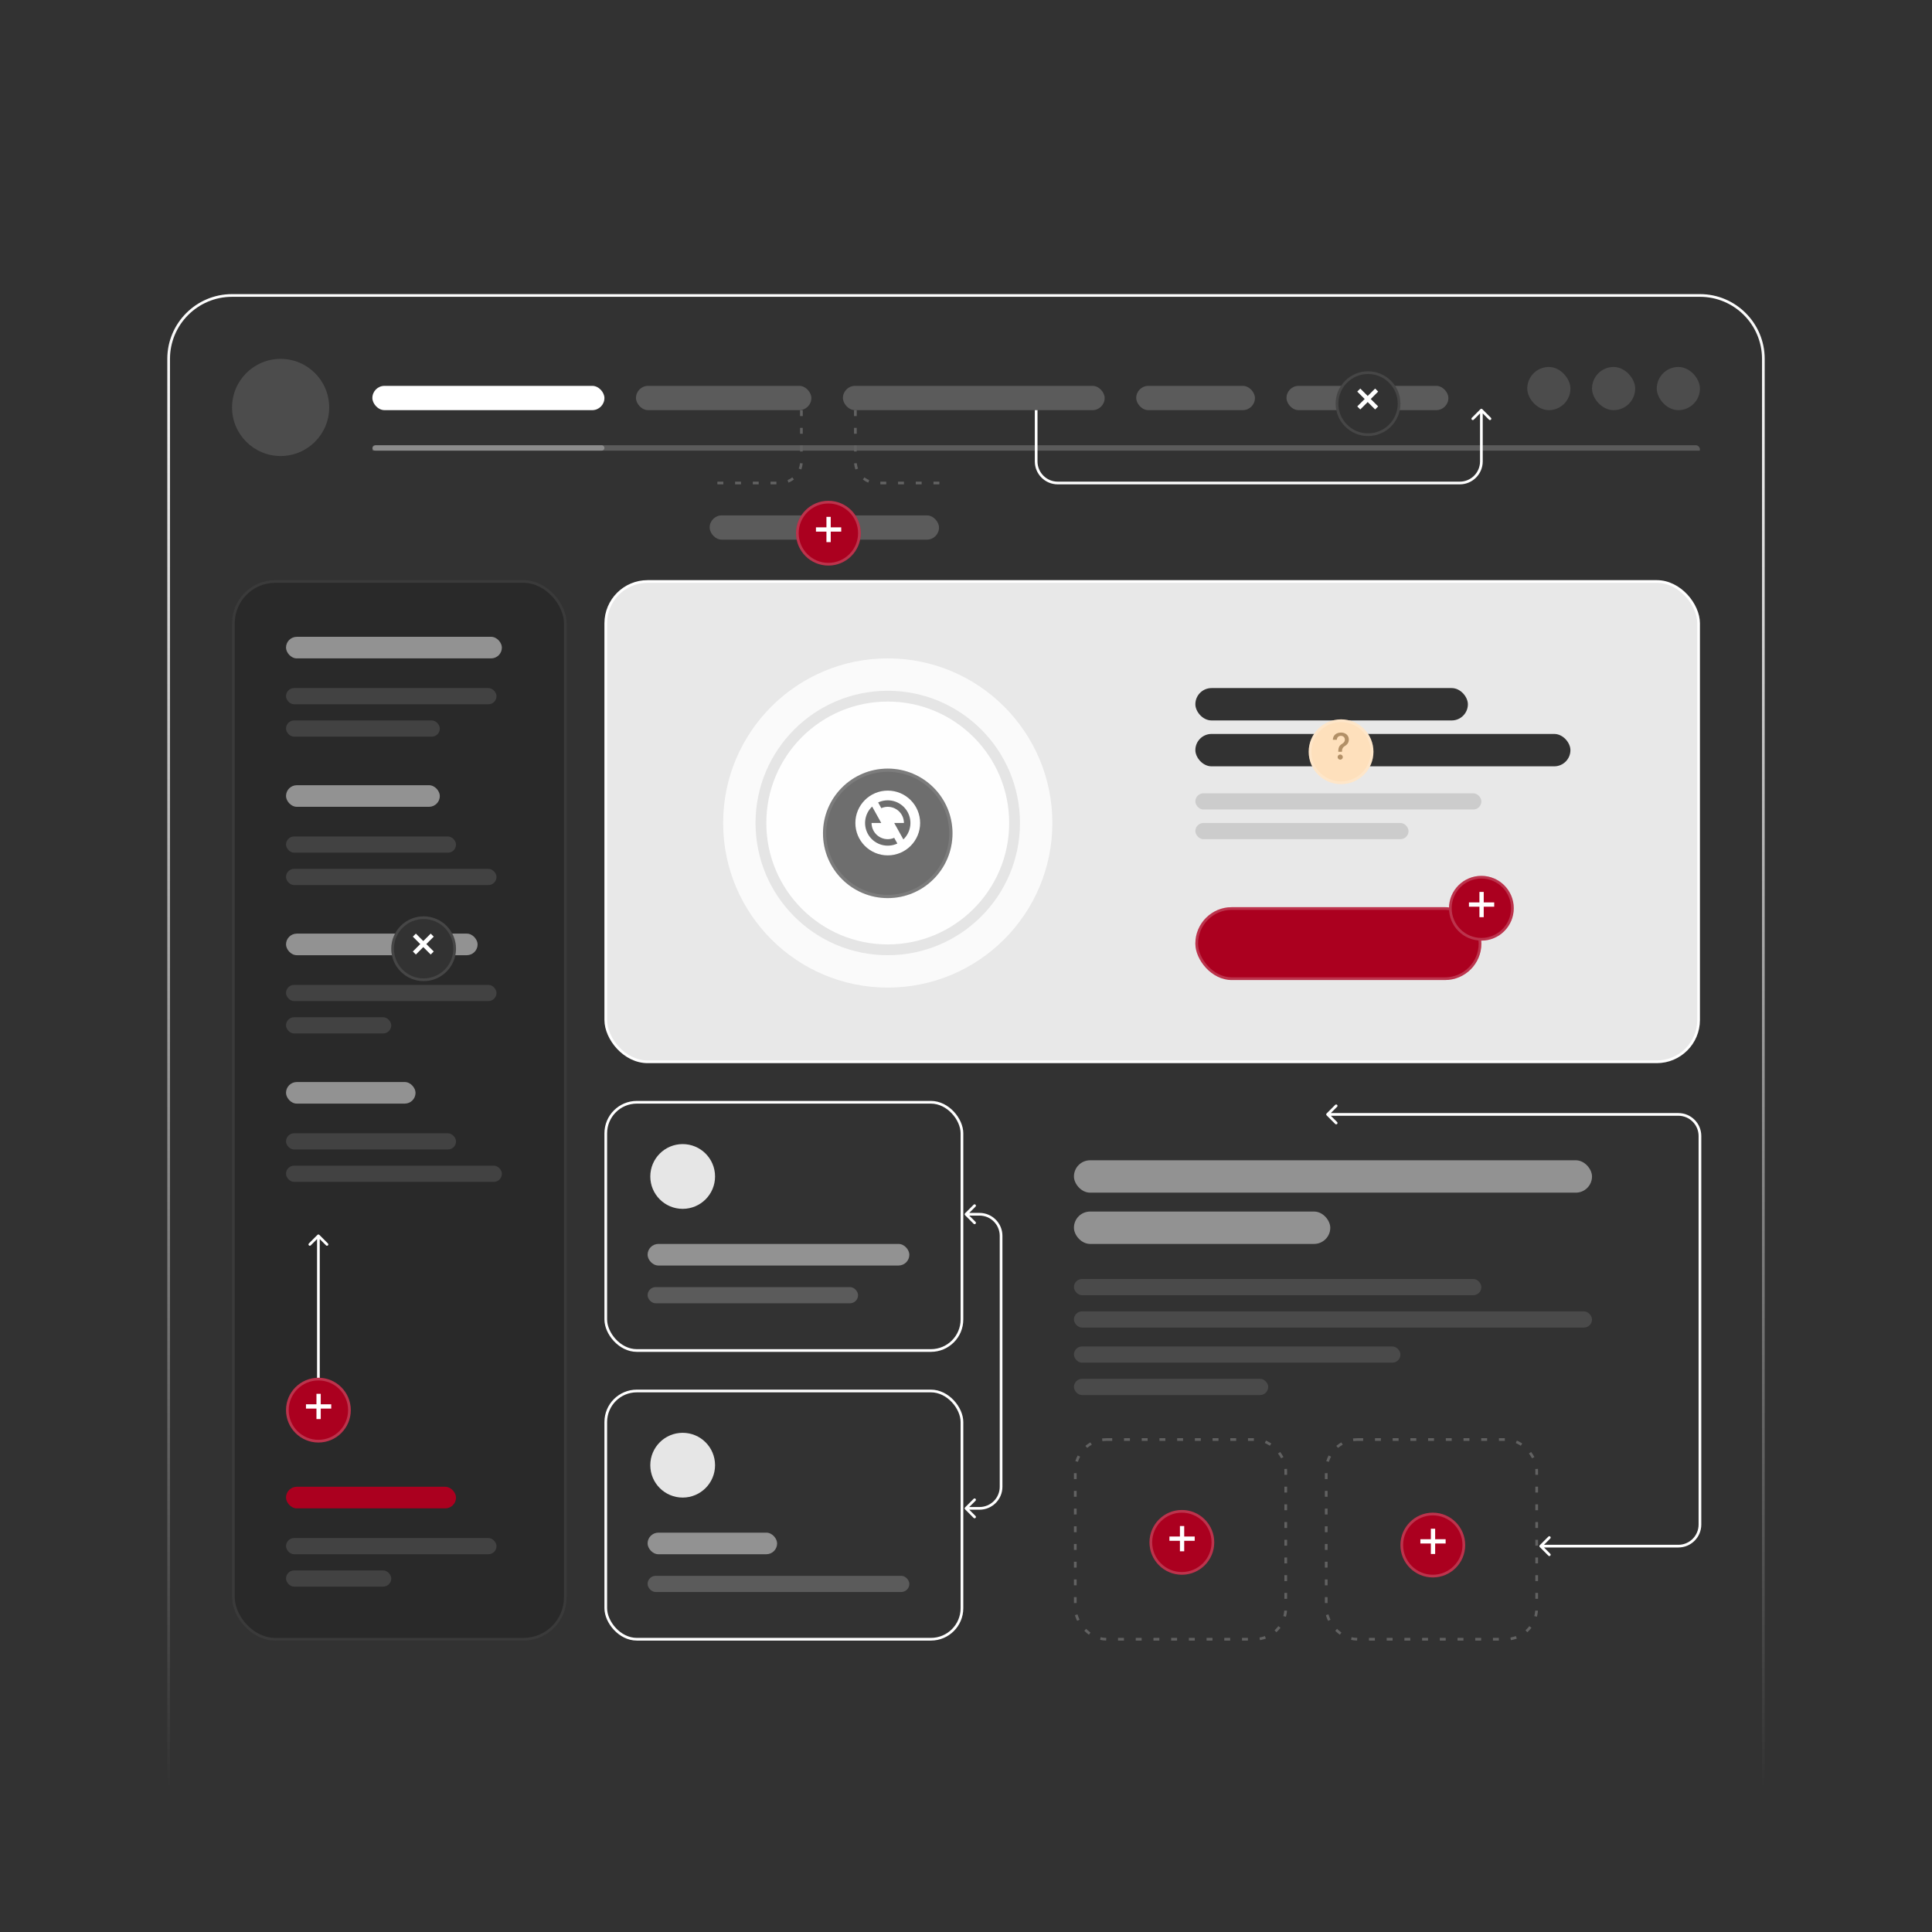 <svg width="576" height="576" viewBox="0 0 576 576" fill="none" xmlns="http://www.w3.org/2000/svg">
<g filter="url(#filter0_b_3470_2079)">
<rect width="576" height="576" fill="#323232"/>
<path d="M50.279 106.995C50.279 96.553 58.743 88.09 69.184 88.09L506.816 88.09C517.257 88.09 525.721 96.554 525.721 106.995V549.05H50.279L50.279 106.995Z" fill="#323232" stroke="url(#paint0_linear_3470_2079)" stroke-width="0.804"/>
<rect x="180.603" y="173.363" width="325.81" height="143.196" rx="12.469" fill="#E8E8E8" stroke="white" stroke-width="0.804"/>
<g clip-path="url(#clip0_3470_2079)">
<rect x="111.017" y="132.738" width="395.799" height="2.413" rx="1.207" fill="white" fill-opacity="0.2"/>
<rect x="111.017" y="132.738" width="69.184" height="1.609" rx="0.804" fill="white" fill-opacity="0.3"/>
<rect x="111.017" y="115.039" width="69.184" height="7.24" rx="3.62" fill="white"/>
<rect x="189.608" y="115.039" width="52.291" height="7.24" rx="3.62" fill="white" fill-opacity="0.2"/>
<rect x="251.306" y="115.039" width="78.034" height="7.24" rx="3.62" fill="white" fill-opacity="0.2"/>
<rect x="338.747" y="115.039" width="35.397" height="7.24" rx="3.62" fill="white" fill-opacity="0.2"/>
<rect x="383.551" y="115.039" width="48.268" height="7.24" rx="3.62" fill="white" fill-opacity="0.2"/>
<rect x="455.33" y="109.408" width="12.871" height="12.871" rx="6.436" fill="#4C4C4C"/>
<rect x="474.637" y="109.408" width="12.871" height="12.871" rx="6.436" fill="#4C4C4C"/>
<rect x="493.944" y="109.408" width="12.871" height="12.871" rx="6.436" fill="#4C4C4C"/>
</g>
<rect x="211.575" y="153.654" width="68.38" height="7.24" rx="3.62" fill="#5B5B5B"/>
<circle cx="83.665" cy="121.475" r="14.48" fill="#4C4C4C"/>
<path d="M255.017 122.28L255.017 137.564C255.017 141.119 257.898 144 261.452 144L282.369 144" stroke="#626262" stroke-width="0.804" stroke-dasharray="1.76 3.52"/>
<path d="M441.938 121.995C441.781 121.838 441.526 121.838 441.369 121.995L438.809 124.555C438.652 124.712 438.652 124.967 438.809 125.124C438.966 125.281 439.221 125.281 439.378 125.124L441.653 122.848L443.929 125.124C444.086 125.281 444.34 125.281 444.498 125.124C444.655 124.967 444.655 124.712 444.498 124.555L441.938 121.995ZM308.514 122.28L308.514 137.564L309.318 137.564L309.318 122.28L308.514 122.28ZM315.352 144.402L435.218 144.402L435.218 143.598L315.352 143.598L315.352 144.402ZM442.056 137.564L442.056 122.28L441.251 122.28L441.251 137.564L442.056 137.564ZM435.218 144.402C438.994 144.402 442.056 141.341 442.056 137.564L441.251 137.564C441.251 140.897 438.55 143.598 435.218 143.598L435.218 144.402ZM308.514 137.564C308.514 141.341 311.575 144.402 315.352 144.402L315.352 143.598C312.019 143.598 309.318 140.897 309.318 137.564L308.514 137.564Z" fill="white"/>
<path d="M287.716 449.414C287.558 449.571 287.558 449.826 287.716 449.983L290.275 452.543C290.432 452.7 290.687 452.7 290.844 452.543C291.001 452.386 291.001 452.131 290.844 451.974L288.569 449.698L290.844 447.423C291.001 447.266 291.001 447.011 290.844 446.854C290.687 446.697 290.432 446.697 290.275 446.854L287.716 449.414ZM287.716 361.727C287.558 361.884 287.558 362.139 287.716 362.296L290.275 364.855C290.432 365.013 290.687 365.013 290.844 364.855C291.001 364.698 291.001 364.444 290.844 364.287L288.569 362.011L290.844 359.736C291.001 359.579 291.001 359.324 290.844 359.167C290.687 359.01 290.432 359.01 290.275 359.167L287.716 361.727ZM288 450.101H292.022V449.296H288V450.101ZM298.86 443.263V368.447H298.056V443.263H298.86ZM292.022 361.609H288V362.413H292.022V361.609ZM298.86 368.447C298.86 364.67 295.799 361.609 292.022 361.609V362.413C295.355 362.413 298.056 365.115 298.056 368.447H298.86ZM292.022 450.101C295.799 450.101 298.86 447.039 298.86 443.263H298.056C298.056 446.595 295.355 449.296 292.022 449.296V450.101Z" fill="white"/>
<path d="M459.067 460.677C458.91 460.834 458.91 461.088 459.067 461.245L461.627 463.805C461.784 463.962 462.039 463.962 462.196 463.805C462.353 463.648 462.353 463.393 462.196 463.236L459.921 460.961L462.196 458.686C462.353 458.528 462.353 458.274 462.196 458.117C462.039 457.96 461.784 457.96 461.627 458.117L459.067 460.677ZM395.514 331.961C395.357 332.119 395.357 332.373 395.514 332.53L398.074 335.09C398.231 335.247 398.486 335.247 398.643 335.09C398.8 334.933 398.8 334.678 398.643 334.521L396.368 332.246L398.643 329.97C398.8 329.813 398.8 329.559 398.643 329.402C398.486 329.245 398.231 329.245 398.074 329.402L395.514 331.961ZM459.352 461.363H500.38V460.559H459.352V461.363ZM507.218 454.525V338.682H506.413V454.525H507.218ZM500.38 331.844H395.799V332.648H500.38V331.844ZM507.218 338.682C507.218 334.905 504.156 331.844 500.38 331.844V332.648C503.712 332.648 506.413 335.349 506.413 338.682H507.218ZM500.38 461.363C504.156 461.363 507.218 458.302 507.218 454.525H506.413C506.413 457.857 503.712 460.559 500.38 460.559V461.363Z" fill="white"/>
<path d="M238.927 122.28L238.927 137.564C238.927 141.119 236.046 144 232.491 144L211.575 144" stroke="#626262" stroke-width="0.804" stroke-dasharray="1.76 3.52"/>
<g filter="url(#filter1_d_3470_2079)">
<circle cx="246.972" cy="157.676" r="9.654" fill="#AB001F"/>
<circle cx="246.972" cy="157.676" r="9.252" stroke="white" stroke-opacity="0.2" stroke-width="0.803"/>
</g>
<path d="M246.393 161.625V154.094H247.671V161.625H246.393ZM243.266 158.499V157.221H250.797V158.499H243.266Z" fill="white"/>
<g filter="url(#filter2_d_3470_2079)">
<circle cx="407.866" cy="119.062" r="9.654" fill="#323232"/>
<circle cx="407.866" cy="119.062" r="9.251" stroke="white" stroke-opacity="0.1" stroke-width="0.804"/>
</g>
<path d="M409.973 122.073L404.648 116.747L405.552 115.844L410.877 121.169L409.973 122.073ZM405.552 122.073L404.648 121.169L409.973 115.844L410.877 116.747L405.552 122.073Z" fill="white"/>
<rect x="69.184" y="172.961" width="99.754" height="316.156" rx="12.871" fill="#292929"/>
<rect x="69.586" y="173.363" width="98.95" height="315.352" rx="12.469" stroke="white" stroke-opacity="0.08" stroke-width="0.804"/>
<rect x="85.273" y="205.14" width="62.749" height="4.827" rx="2.413" fill="white" fill-opacity="0.12"/>
<rect x="85.273" y="249.385" width="50.682" height="4.827" rx="2.413" fill="white" fill-opacity="0.12"/>
<rect x="85.273" y="293.631" width="62.749" height="4.827" rx="2.413" fill="white" fill-opacity="0.12"/>
<rect x="85.273" y="337.877" width="50.682" height="4.827" rx="2.413" fill="white" fill-opacity="0.12"/>
<rect x="320.179" y="381.319" width="121.475" height="4.827" rx="2.413" fill="white" fill-opacity="0.12"/>
<rect x="320.179" y="401.43" width="97.341" height="4.827" rx="2.413" fill="white" fill-opacity="0.12"/>
<rect x="85.273" y="458.548" width="62.749" height="4.827" rx="2.413" fill="white" fill-opacity="0.12"/>
<rect x="85.273" y="214.793" width="45.855" height="4.827" rx="2.413" fill="white" fill-opacity="0.12"/>
<rect x="85.273" y="259.039" width="62.749" height="4.827" rx="2.413" fill="white" fill-opacity="0.12"/>
<rect x="85.273" y="303.285" width="31.374" height="4.827" rx="2.413" fill="white" fill-opacity="0.12"/>
<rect x="85.273" y="347.531" width="64.358" height="4.827" rx="2.413" fill="white" fill-opacity="0.12"/>
<rect x="320.179" y="390.972" width="154.458" height="4.827" rx="2.413" fill="white" fill-opacity="0.12"/>
<rect x="320.179" y="411.084" width="57.922" height="4.827" rx="2.413" fill="white" fill-opacity="0.12"/>
<rect x="85.273" y="468.201" width="31.374" height="4.827" rx="2.413" fill="white" fill-opacity="0.12"/>
<rect x="85.273" y="189.855" width="64.358" height="6.436" rx="3.218" fill="#929292"/>
<rect x="85.273" y="234.101" width="45.855" height="6.436" rx="3.218" fill="#929292"/>
<rect x="85.273" y="278.346" width="57.117" height="6.436" rx="3.218" fill="#929292"/>
<rect x="85.273" y="322.592" width="38.614" height="6.436" rx="3.218" fill="#929292"/>
<rect x="85.273" y="443.263" width="50.682" height="6.436" rx="3.218" fill="#AB001F"/>
<path d="M95.212 368.163C95.055 368.006 94.8 368.006 94.643 368.163L92.084 370.722C91.926 370.879 91.926 371.134 92.084 371.291C92.241 371.448 92.495 371.448 92.652 371.291L94.928 369.016L97.203 371.291C97.36 371.448 97.615 371.448 97.772 371.291C97.929 371.134 97.929 370.879 97.772 370.722L95.212 368.163ZM95.33 411.888L95.33 368.447L94.525 368.447L94.525 411.888L95.33 411.888Z" fill="white"/>
<g filter="url(#filter3_d_3470_2079)">
<circle cx="94.928" cy="419.128" r="9.654" fill="#AB001F"/>
<circle cx="94.928" cy="419.128" r="9.252" stroke="white" stroke-opacity="0.2" stroke-width="0.803"/>
</g>
<path d="M94.348 423.078V415.546H95.626V423.078H94.348ZM91.222 419.951V418.673H98.753V419.951H91.222Z" fill="white"/>
<g filter="url(#filter4_d_3470_2079)">
<rect x="356.38" y="267.888" width="85.274" height="21.721" rx="10.86" fill="#AB001F"/>
<rect x="356.782" y="268.291" width="84.469" height="20.916" rx="10.458" stroke="white" stroke-opacity="0.2" stroke-width="0.804"/>
</g>
<rect x="356.38" y="236.514" width="85.274" height="4.827" rx="2.413" fill="#323232" fill-opacity="0.16"/>
<rect x="356.38" y="245.363" width="63.553" height="4.827" rx="2.413" fill="#323232" fill-opacity="0.16"/>
<rect x="356.38" y="218.816" width="111.821" height="9.654" rx="4.827" fill="#323232"/>
<rect x="320.179" y="345.922" width="154.458" height="9.654" rx="4.827" fill="#929292"/>
<rect x="320.179" y="361.207" width="76.425" height="9.654" rx="4.827" fill="#929292"/>
<rect x="356.38" y="205.14" width="81.251" height="9.654" rx="4.827" fill="#323232"/>
<g filter="url(#filter5_d_3470_2079)">
<circle cx="441.654" cy="269.497" r="9.654" fill="#AB001F"/>
<circle cx="441.654" cy="269.497" r="9.252" stroke="white" stroke-opacity="0.2" stroke-width="0.803"/>
</g>
<path d="M441.074 273.447V265.915H442.352V273.447H441.074ZM437.948 270.32V269.042H445.479V270.32H437.948Z" fill="white"/>
<g filter="url(#filter6_d_3470_2079)">
<circle cx="352.358" cy="458.547" r="9.654" fill="#AB001F"/>
<circle cx="352.358" cy="458.547" r="9.252" stroke="white" stroke-opacity="0.2" stroke-width="0.803"/>
</g>
<path d="M351.778 462.497V454.965H353.056V462.497H351.778ZM348.652 459.37V458.092H356.183V459.37H348.652Z" fill="white"/>
<g filter="url(#filter7_d_3470_2079)">
<circle cx="427.173" cy="459.352" r="9.654" fill="#AB001F"/>
<circle cx="427.173" cy="459.352" r="9.252" stroke="white" stroke-opacity="0.2" stroke-width="0.803"/>
</g>
<path d="M426.594 463.301V455.77H427.872V463.301H426.594ZM423.467 460.175V458.897H430.999V460.175H423.467Z" fill="white"/>
<circle cx="264.67" cy="245.363" r="49.073" fill="white" fill-opacity="0.8"/>
<circle cx="264.67" cy="245.363" r="39.419" fill="white" fill-opacity="0.8"/>
<circle cx="264.67" cy="245.363" r="37.81" stroke="black" stroke-opacity="0.1" stroke-width="3.218"/>
<g filter="url(#filter8_d_3470_2079)">
<circle cx="264.671" cy="245.363" r="19.307" fill="#6E6E6E"/>
<circle cx="264.671" cy="245.363" r="18.825" stroke="white" stroke-opacity="0.1" stroke-width="0.965"/>
</g>
<path d="M264.67 255.017C259.339 255.017 255.017 250.695 255.017 245.363C255.017 240.031 259.339 235.709 264.67 235.709C270.002 235.709 274.324 240.031 274.324 245.363C274.324 250.695 270.002 255.017 264.67 255.017ZM269.323 250.263C270.489 249.159 271.223 247.675 271.394 246.079C271.565 244.483 271.162 242.877 270.257 241.551C269.352 240.225 268.005 239.264 266.456 238.84C264.908 238.417 263.259 238.559 261.805 239.241L262.746 240.935C263.481 240.616 264.283 240.484 265.081 240.552C265.879 240.621 266.648 240.886 267.318 241.326C267.987 241.765 268.537 242.364 268.918 243.069C269.298 243.774 269.497 244.562 269.497 245.363H266.601L269.323 250.263ZM267.535 251.485L266.594 249.791C265.86 250.11 265.057 250.242 264.259 250.174C263.461 250.105 262.693 249.84 262.023 249.4C261.353 248.961 260.803 248.362 260.423 247.657C260.042 246.952 259.843 246.164 259.843 245.363H262.74L260.017 240.463C258.852 241.567 258.118 243.051 257.947 244.647C257.776 246.244 258.179 247.849 259.083 249.175C259.988 250.502 261.335 251.463 262.884 251.886C264.433 252.309 266.082 252.167 267.535 251.485Z" fill="white"/>
<g filter="url(#filter9_d_3470_2079)">
<circle cx="399.821" cy="222.838" r="9.654" fill="#FEE0BC"/>
<circle cx="399.821" cy="222.838" r="9.251" stroke="white" stroke-opacity="0.2" stroke-width="0.804"/>
</g>
<path d="M398.988 224.136V224.063C398.993 223.585 399.04 223.204 399.13 222.922C399.223 222.639 399.354 222.41 399.524 222.235C399.693 222.06 399.898 221.901 400.137 221.757C400.291 221.659 400.43 221.55 400.553 221.429C400.677 221.308 400.774 221.169 400.846 221.013C400.918 220.856 400.954 220.682 400.954 220.492C400.954 220.263 400.9 220.065 400.792 219.898C400.684 219.731 400.54 219.602 400.361 219.512C400.183 219.42 399.985 219.373 399.767 219.373C399.569 219.373 399.38 219.415 399.2 219.497C399.02 219.579 398.871 219.708 398.752 219.883C398.634 220.055 398.566 220.277 398.548 220.55H397.375C397.393 220.087 397.51 219.696 397.726 219.377C397.942 219.056 398.228 218.813 398.583 218.648C398.94 218.484 399.335 218.402 399.767 218.402C400.24 218.402 400.654 218.49 401.008 218.668C401.363 218.842 401.638 219.088 401.834 219.404C402.032 219.718 402.131 220.084 402.131 220.503C402.131 220.791 402.086 221.051 401.996 221.282C401.906 221.511 401.777 221.716 401.61 221.896C401.446 222.076 401.248 222.235 401.016 222.374C400.798 222.51 400.62 222.652 400.484 222.798C400.35 222.945 400.253 223.118 400.191 223.319C400.129 223.519 400.096 223.767 400.091 224.063V224.136H398.988ZM399.57 226.481C399.359 226.481 399.178 226.407 399.026 226.258C398.874 226.106 398.799 225.923 398.799 225.71C398.799 225.499 398.874 225.319 399.026 225.17C399.178 225.018 399.359 224.942 399.57 224.942C399.778 224.942 399.958 225.018 400.11 225.17C400.264 225.319 400.341 225.499 400.341 225.71C400.341 225.851 400.305 225.981 400.233 226.099C400.164 226.215 400.071 226.308 399.956 226.377C399.84 226.447 399.711 226.481 399.57 226.481Z" fill="#B29067"/>
<rect x="320.581" y="429.184" width="62.749" height="59.531" rx="9.251" stroke="#626262" stroke-width="0.804" stroke-dasharray="1.76 3.52"/>
<rect x="395.396" y="429.184" width="62.749" height="59.531" rx="9.251" stroke="#626262" stroke-width="0.804" stroke-dasharray="1.76 3.52"/>
<g filter="url(#filter10_d_3470_2079)">
<circle cx="126.302" cy="281.564" r="9.654" fill="#323232"/>
<circle cx="126.302" cy="281.564" r="9.251" stroke="white" stroke-opacity="0.1" stroke-width="0.804"/>
</g>
<path d="M128.409 284.576L123.083 279.25L123.987 278.346L129.313 283.672L128.409 284.576ZM123.987 284.576L123.083 283.672L128.409 278.346L129.313 279.25L123.987 284.576Z" fill="white"/>
<rect x="180.603" y="328.626" width="106.19" height="74.011" rx="9.251" stroke="white" stroke-width="0.804"/>
<circle cx="203.531" cy="350.749" r="9.654" fill="#E6E6E6"/>
<rect x="193.073" y="383.732" width="62.749" height="4.827" rx="2.413" fill="white" fill-opacity="0.2"/>
<rect x="193.073" y="370.861" width="78.034" height="6.436" rx="3.218" fill="#929292"/>
<rect x="180.603" y="414.704" width="106.19" height="74.011" rx="9.251" stroke="white" stroke-width="0.804"/>
<circle cx="203.531" cy="436.827" r="9.654" fill="#E6E6E6"/>
<rect x="193.073" y="469.81" width="78.034" height="4.827" rx="2.413" fill="white" fill-opacity="0.2"/>
<rect x="193.073" y="456.939" width="38.614" height="6.436" rx="3.218" fill="#929292"/>
</g>
<defs>
<filter id="filter0_b_3470_2079" x="-64.358" y="-64.358" width="704.715" height="704.715" filterUnits="userSpaceOnUse" color-interpolation-filters="sRGB">
<feFlood flood-opacity="0" result="BackgroundImageFix"/>
<feGaussianBlur in="BackgroundImageFix" stdDeviation="32.179"/>
<feComposite in2="SourceAlpha" operator="in" result="effect1_backgroundBlur_3470_2079"/>
<feBlend mode="normal" in="SourceGraphic" in2="effect1_backgroundBlur_3470_2079" result="shape"/>
</filter>
<filter id="filter1_d_3470_2079" x="230.892" y="142.881" width="32.161" height="32.161" filterUnits="userSpaceOnUse" color-interpolation-filters="sRGB">
<feFlood flood-opacity="0" result="BackgroundImageFix"/>
<feColorMatrix in="SourceAlpha" type="matrix" values="0 0 0 0 0 0 0 0 0 0 0 0 0 0 0 0 0 0 127 0" result="hardAlpha"/>
<feOffset dy="1.285"/>
<feGaussianBlur stdDeviation="3.213"/>
<feComposite in2="hardAlpha" operator="out"/>
<feColorMatrix type="matrix" values="0 0 0 0 0.671 0 0 0 0 0 0 0 0 0 0.122 0 0 0 1 0"/>
<feBlend mode="normal" in2="BackgroundImageFix" result="effect1_dropShadow_3470_2079"/>
<feBlend mode="normal" in="SourceGraphic" in2="effect1_dropShadow_3470_2079" result="shape"/>
</filter>
<filter id="filter2_d_3470_2079" x="391.777" y="104.259" width="32.179" height="32.179" filterUnits="userSpaceOnUse" color-interpolation-filters="sRGB">
<feFlood flood-opacity="0" result="BackgroundImageFix"/>
<feColorMatrix in="SourceAlpha" type="matrix" values="0 0 0 0 0 0 0 0 0 0 0 0 0 0 0 0 0 0 127 0" result="hardAlpha"/>
<feOffset dy="1.287"/>
<feGaussianBlur stdDeviation="3.218"/>
<feComposite in2="hardAlpha" operator="out"/>
<feColorMatrix type="matrix" values="0 0 0 0 0.135 0 0 0 0 0.135 0 0 0 0 0.135 0 0 0 0.8 0"/>
<feBlend mode="normal" in2="BackgroundImageFix" result="effect1_dropShadow_3470_2079"/>
<feBlend mode="normal" in="SourceGraphic" in2="effect1_dropShadow_3470_2079" result="shape"/>
</filter>
<filter id="filter3_d_3470_2079" x="78.847" y="404.333" width="32.161" height="32.161" filterUnits="userSpaceOnUse" color-interpolation-filters="sRGB">
<feFlood flood-opacity="0" result="BackgroundImageFix"/>
<feColorMatrix in="SourceAlpha" type="matrix" values="0 0 0 0 0 0 0 0 0 0 0 0 0 0 0 0 0 0 127 0" result="hardAlpha"/>
<feOffset dy="1.285"/>
<feGaussianBlur stdDeviation="3.213"/>
<feComposite in2="hardAlpha" operator="out"/>
<feColorMatrix type="matrix" values="0 0 0 0 0.671 0 0 0 0 0 0 0 0 0 0.122 0 0 0 1 0"/>
<feBlend mode="normal" in2="BackgroundImageFix" result="effect1_dropShadow_3470_2079"/>
<feBlend mode="normal" in="SourceGraphic" in2="effect1_dropShadow_3470_2079" result="shape"/>
</filter>
<filter id="filter4_d_3470_2079" x="345.037" y="259.12" width="107.96" height="44.407" filterUnits="userSpaceOnUse" color-interpolation-filters="sRGB">
<feFlood flood-opacity="0" result="BackgroundImageFix"/>
<feColorMatrix in="SourceAlpha" type="matrix" values="0 0 0 0 0 0 0 0 0 0 0 0 0 0 0 0 0 0 127 0" result="hardAlpha"/>
<feOffset dy="2.574"/>
<feGaussianBlur stdDeviation="5.672"/>
<feComposite in2="hardAlpha" operator="out"/>
<feColorMatrix type="matrix" values="0 0 0 0 0.671 0 0 0 0 0 0 0 0 0 0.122 0 0 0 0.2 0"/>
<feBlend mode="normal" in2="BackgroundImageFix" result="effect1_dropShadow_3470_2079"/>
<feBlend mode="normal" in="SourceGraphic" in2="effect1_dropShadow_3470_2079" result="shape"/>
</filter>
<filter id="filter5_d_3470_2079" x="425.573" y="254.702" width="32.161" height="32.161" filterUnits="userSpaceOnUse" color-interpolation-filters="sRGB">
<feFlood flood-opacity="0" result="BackgroundImageFix"/>
<feColorMatrix in="SourceAlpha" type="matrix" values="0 0 0 0 0 0 0 0 0 0 0 0 0 0 0 0 0 0 127 0" result="hardAlpha"/>
<feOffset dy="1.285"/>
<feGaussianBlur stdDeviation="3.213"/>
<feComposite in2="hardAlpha" operator="out"/>
<feColorMatrix type="matrix" values="0 0 0 0 0.671 0 0 0 0 0 0 0 0 0 0.122 0 0 0 1 0"/>
<feBlend mode="normal" in2="BackgroundImageFix" result="effect1_dropShadow_3470_2079"/>
<feBlend mode="normal" in="SourceGraphic" in2="effect1_dropShadow_3470_2079" result="shape"/>
</filter>
<filter id="filter6_d_3470_2079" x="336.277" y="443.752" width="32.161" height="32.161" filterUnits="userSpaceOnUse" color-interpolation-filters="sRGB">
<feFlood flood-opacity="0" result="BackgroundImageFix"/>
<feColorMatrix in="SourceAlpha" type="matrix" values="0 0 0 0 0 0 0 0 0 0 0 0 0 0 0 0 0 0 127 0" result="hardAlpha"/>
<feOffset dy="1.285"/>
<feGaussianBlur stdDeviation="3.213"/>
<feComposite in2="hardAlpha" operator="out"/>
<feColorMatrix type="matrix" values="0 0 0 0 0.671 0 0 0 0 0 0 0 0 0 0.122 0 0 0 1 0"/>
<feBlend mode="normal" in2="BackgroundImageFix" result="effect1_dropShadow_3470_2079"/>
<feBlend mode="normal" in="SourceGraphic" in2="effect1_dropShadow_3470_2079" result="shape"/>
</filter>
<filter id="filter7_d_3470_2079" x="411.093" y="444.557" width="32.161" height="32.161" filterUnits="userSpaceOnUse" color-interpolation-filters="sRGB">
<feFlood flood-opacity="0" result="BackgroundImageFix"/>
<feColorMatrix in="SourceAlpha" type="matrix" values="0 0 0 0 0 0 0 0 0 0 0 0 0 0 0 0 0 0 127 0" result="hardAlpha"/>
<feOffset dy="1.285"/>
<feGaussianBlur stdDeviation="3.213"/>
<feComposite in2="hardAlpha" operator="out"/>
<feColorMatrix type="matrix" values="0 0 0 0 0.671 0 0 0 0 0 0 0 0 0 0.122 0 0 0 1 0"/>
<feBlend mode="normal" in2="BackgroundImageFix" result="effect1_dropShadow_3470_2079"/>
<feBlend mode="normal" in="SourceGraphic" in2="effect1_dropShadow_3470_2079" result="shape"/>
</filter>
<filter id="filter8_d_3470_2079" x="229.917" y="213.699" width="69.506" height="69.506" filterUnits="userSpaceOnUse" color-interpolation-filters="sRGB">
<feFlood flood-opacity="0" result="BackgroundImageFix"/>
<feColorMatrix in="SourceAlpha" type="matrix" values="0 0 0 0 0 0 0 0 0 0 0 0 0 0 0 0 0 0 127 0" result="hardAlpha"/>
<feOffset dy="3.089"/>
<feGaussianBlur stdDeviation="7.723"/>
<feComposite in2="hardAlpha" operator="out"/>
<feColorMatrix type="matrix" values="0 0 0 0 0.41 0 0 0 0 0.41 0 0 0 0 0.41 0 0 0 0.4 0"/>
<feBlend mode="normal" in2="BackgroundImageFix" result="effect1_dropShadow_3470_2079"/>
<feBlend mode="normal" in="SourceGraphic" in2="effect1_dropShadow_3470_2079" result="shape"/>
</filter>
<filter id="filter9_d_3470_2079" x="383.732" y="208.036" width="32.179" height="32.179" filterUnits="userSpaceOnUse" color-interpolation-filters="sRGB">
<feFlood flood-opacity="0" result="BackgroundImageFix"/>
<feColorMatrix in="SourceAlpha" type="matrix" values="0 0 0 0 0 0 0 0 0 0 0 0 0 0 0 0 0 0 127 0" result="hardAlpha"/>
<feOffset dy="1.287"/>
<feGaussianBlur stdDeviation="3.218"/>
<feComposite in2="hardAlpha" operator="out"/>
<feColorMatrix type="matrix" values="0 0 0 0 0.519 0 0 0 0 0.303 0 0 0 0 0.045 0 0 0 0.2 0"/>
<feBlend mode="normal" in2="BackgroundImageFix" result="effect1_dropShadow_3470_2079"/>
<feBlend mode="normal" in="SourceGraphic" in2="effect1_dropShadow_3470_2079" result="shape"/>
</filter>
<filter id="filter10_d_3470_2079" x="110.212" y="266.762" width="32.179" height="32.179" filterUnits="userSpaceOnUse" color-interpolation-filters="sRGB">
<feFlood flood-opacity="0" result="BackgroundImageFix"/>
<feColorMatrix in="SourceAlpha" type="matrix" values="0 0 0 0 0 0 0 0 0 0 0 0 0 0 0 0 0 0 127 0" result="hardAlpha"/>
<feOffset dy="1.287"/>
<feGaussianBlur stdDeviation="3.218"/>
<feComposite in2="hardAlpha" operator="out"/>
<feColorMatrix type="matrix" values="0 0 0 0 0.135 0 0 0 0 0.135 0 0 0 0 0.135 0 0 0 0.8 0"/>
<feBlend mode="normal" in2="BackgroundImageFix" result="effect1_dropShadow_3470_2079"/>
<feBlend mode="normal" in="SourceGraphic" in2="effect1_dropShadow_3470_2079" result="shape"/>
</filter>
<linearGradient id="paint0_linear_3470_2079" x1="288" y1="87.687" x2="288" y2="533.363" gradientUnits="userSpaceOnUse">
<stop stop-color="white"/>
<stop offset="1" stop-color="#323232"/>
</linearGradient>
<clipPath id="clip0_3470_2079">
<rect width="395.799" height="24.939" fill="white" transform="translate(111.017 109.408)"/>
</clipPath>
</defs>
</svg>
